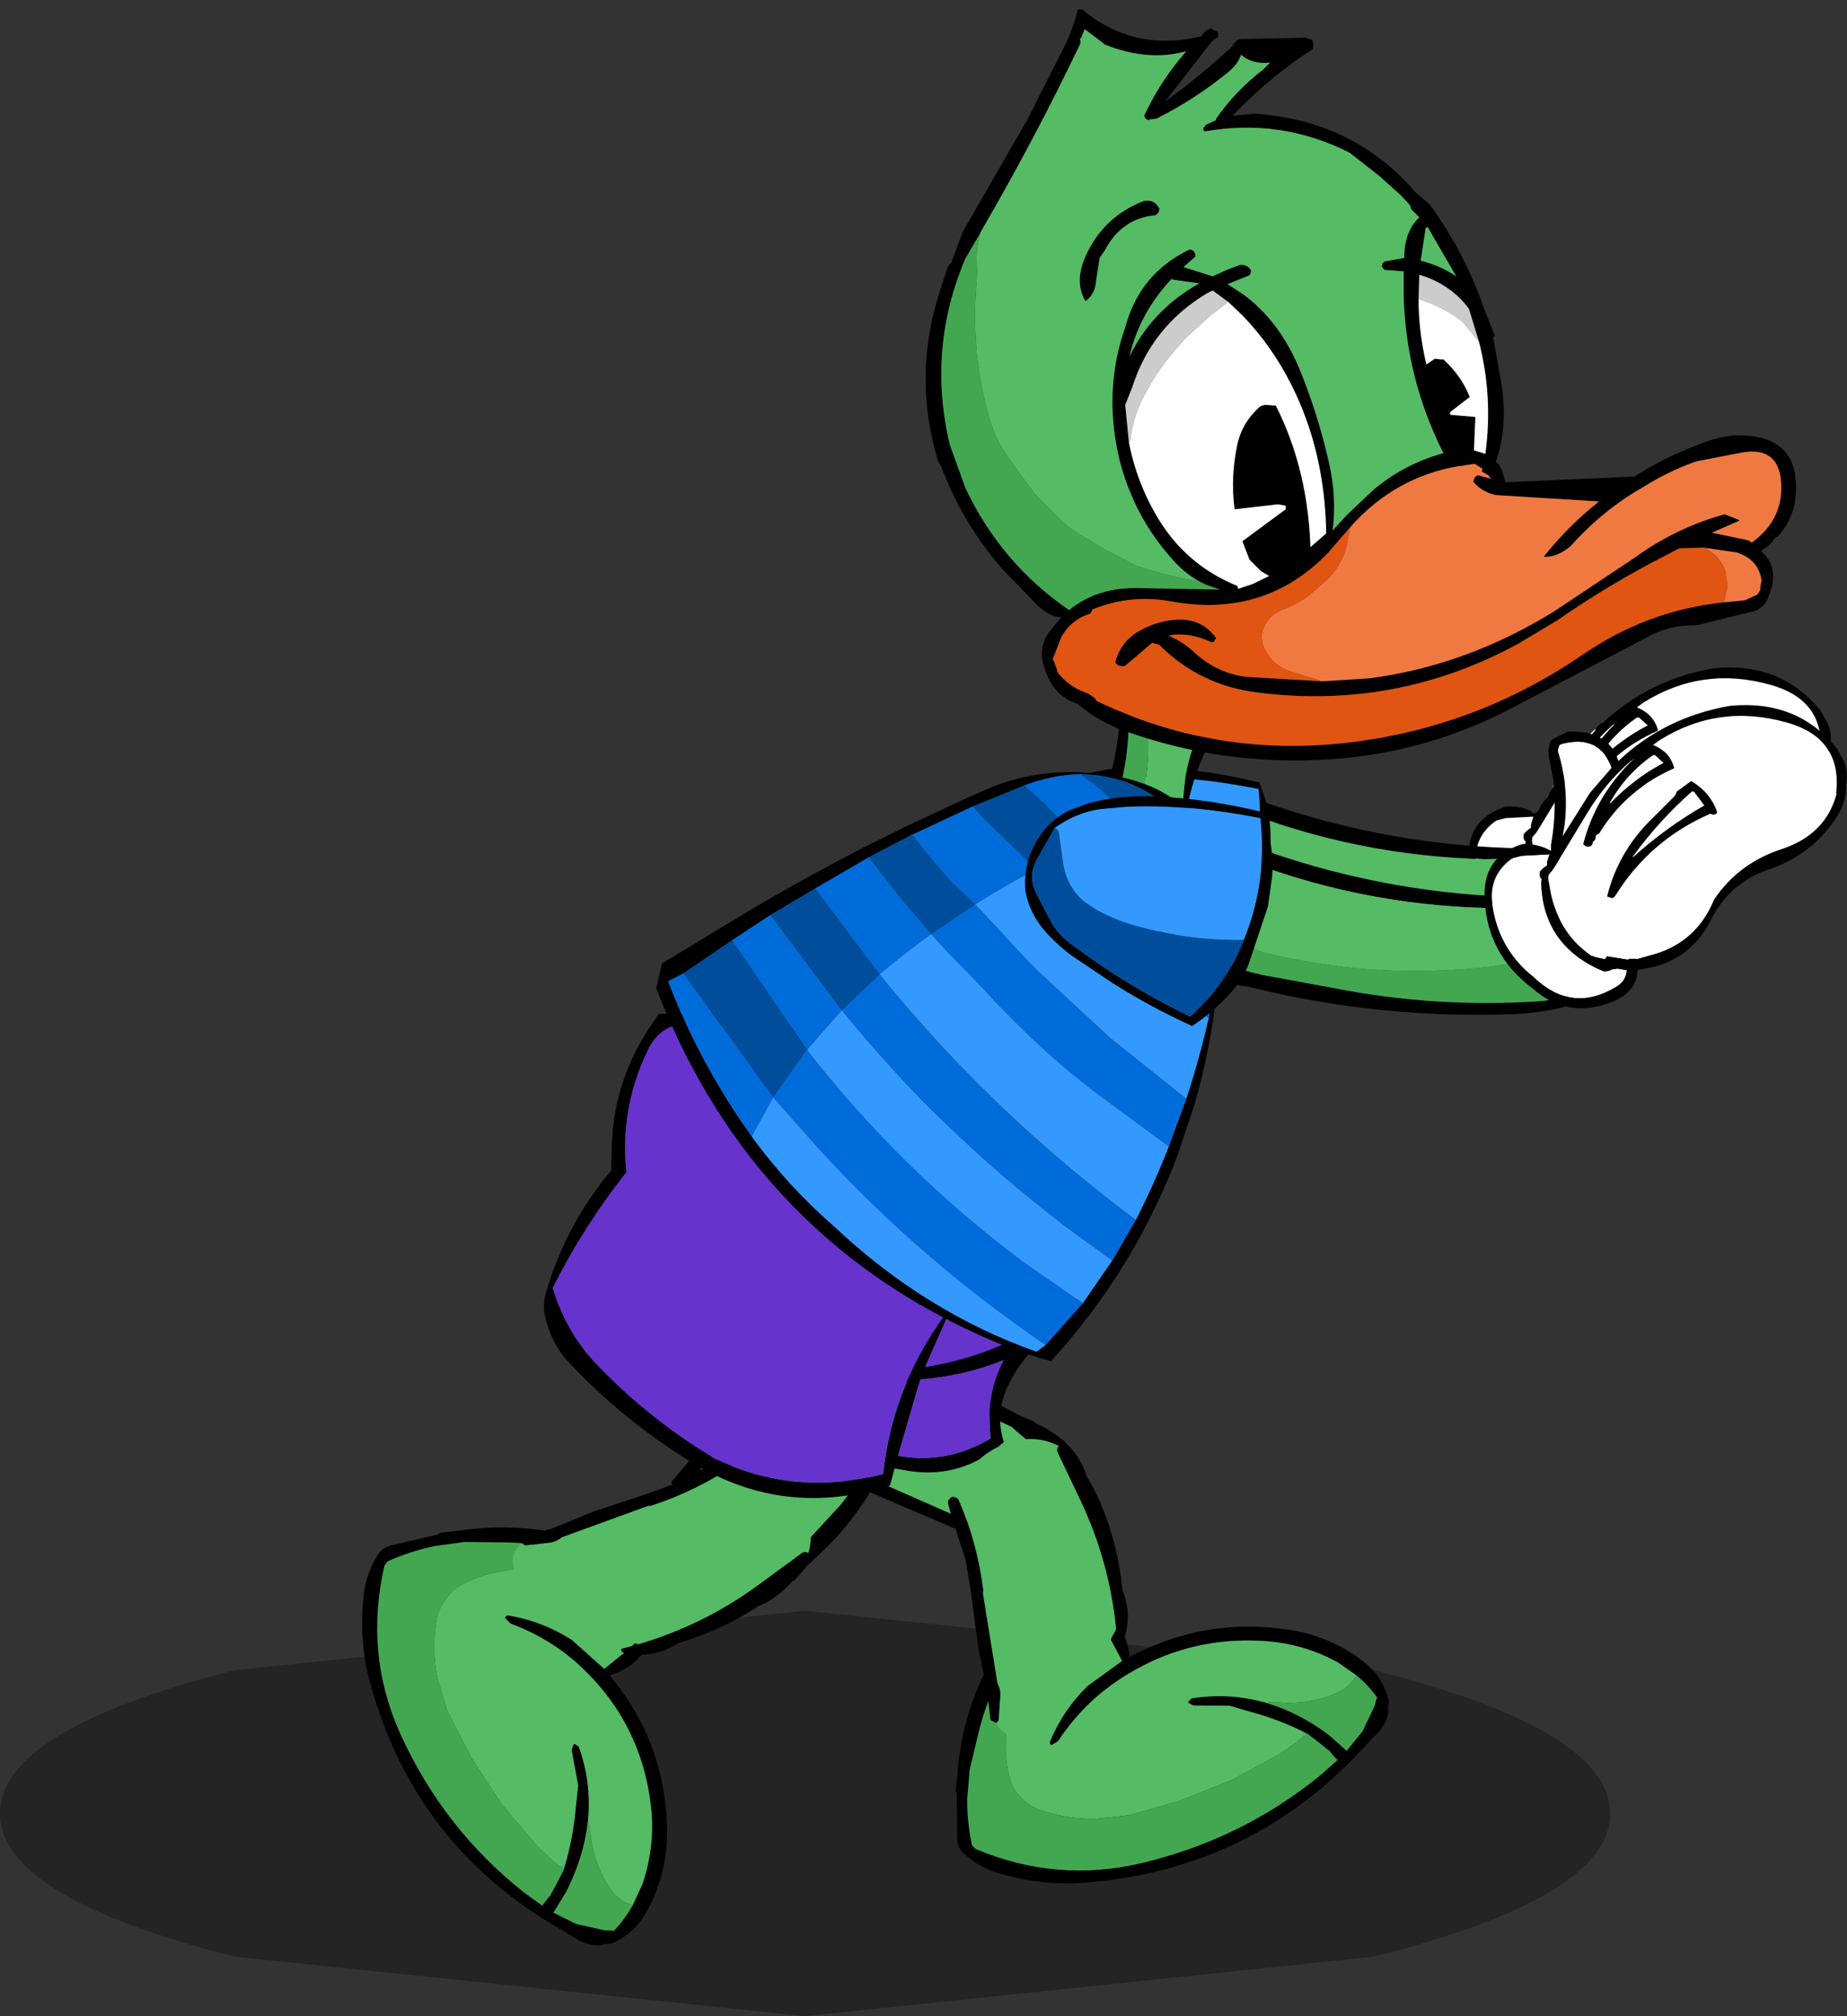 <?xml version="1.0" encoding="UTF-8" standalone="no"?>
<svg xmlns:xlink="http://www.w3.org/1999/xlink" height="206.4px" width="189.05px" xmlns="http://www.w3.org/2000/svg">
  <rect width="100%" height="100%" fill="#333333" stroke="none"/>
  <g transform="matrix(1.0, 0.0, 0.0, 1.0, 118.4, 92.5)">
    <use height="59.0" transform="matrix(0.841, 0.0, 0.0, 0.704, -118.412, 72.364)" width="196.0" xlink:href="#sprite0"/>
    <use height="34.6" transform="matrix(0.997, 0.695, -0.57, 0.819, -35.573, 38.931)" width="14.25" xlink:href="#sprite2"/>
    <use height="28.35" transform="matrix(0.538, 0.841, -0.951, 0.608, -61.073, 54.508)" width="46.8" xlink:href="#sprite3"/>
    <use height="25.35" transform="matrix(0.851, 0.692, -0.629, 0.773, -51.303, 48.36)" width="21.85" xlink:href="#sprite4"/>
    <use height="34.6" transform="matrix(0.322, -0.943, 0.943, 0.322, -41.164, 57.216)" width="14.25" xlink:href="#sprite2"/>
    <use height="60.8" transform="matrix(-0.579, -0.353, -0.385, 0.631, -1.54, 32.636)" width="78.75" xlink:href="#shape4"/>
    <use height="31.0" transform="matrix(1.0, 0.0, 0.0, 1.0, 31.9, -24.15)" width="37.1" xlink:href="#sprite5"/>
    <use height="75.8" transform="matrix(-0.081, 0.594, 0.594, 0.081, 0.261, -12.103)" width="24.75" xlink:href="#shape6"/>
    <use height="41.7" transform="matrix(-0.143, 0.582, 0.582, 0.143, -10.853, -17.646)" width="38.35" xlink:href="#shape7"/>
    <use height="28.0" transform="matrix(-0.6, 0.0, 0.0, 0.6, 6.59, -21.95)" width="21.05" xlink:href="#sprite6"/>
    <use height="95.5" transform="matrix(-0.485, -0.509, -0.433, 0.413, 24.601, 13.049)" width="81.0" xlink:href="#shape9"/>
    <use height="75.8" transform="matrix(-0.081, 0.594, 0.594, 0.081, 0.461, -7.103)" width="24.75" xlink:href="#shape6"/>
    <use height="41.7" transform="matrix(-0.143, 0.582, 0.582, 0.143, -10.653, -14.646)" width="38.35" xlink:href="#shape7"/>
    <use height="31.0" transform="matrix(1.0, 0.0, 0.0, 1.0, 33.55, -20.3)" width="37.1" xlink:href="#sprite7"/>
    <use height="28.35" transform="matrix(0.927, -0.358, 0.384, 0.996, -27.525, 77.628)" width="46.8" xlink:href="#sprite3"/>
    <use height="25.35" transform="matrix(0.834, -0.697, 0.637, 0.761, -30.623, 67.294)" width="21.85" xlink:href="#sprite4"/>
    <use height="52.9" transform="matrix(1.454, 0.0, 0.0, 1.454, -23.656, -91.55)" width="61.25" xlink:href="#sprite8"/>
  </g>
  <defs>
    <g id="sprite0" transform="matrix(1.0, 0.0, 0.0, 1.0, 113.2, 27.4)">
      <use height="59.0" transform="matrix(1.0, 0.0, 0.0, 1.0, -113.2, -27.4)" width="196.0" xlink:href="#sprite1"/>
    </g>
    <g id="sprite1" transform="matrix(1.0, 0.0, 0.0, 1.0, 98.0, 29.55)">
      <use height="7.5" transform="matrix(4.083, 0.0, 0.0, 7.86, -98, -29.525)" width="48.0" xlink:href="#shape0"/>
    </g>
    <g id="shape0" transform="matrix(1.0, 0.0, 0.0, 1.0, 24.0, 3.75)">
      <path d="M24.0 0.0 Q24.0 1.55 16.95 2.65 L0.0 3.75 -17.0 2.65 Q-24.0 1.55 -24.0 0.0 -24.0 -1.55 -17.0 -2.65 L0.0 -3.75 16.95 -2.65 Q24.0 -1.55 24.0 0.0" fill="#000000" fill-opacity="0.286" fill-rule="evenodd" stroke="none"/>
    </g>
    <g id="sprite2" transform="matrix(1.0, 0.0, 0.0, 1.0, 7.1, 14.4)">
      <use height="34.6" transform="matrix(1.0, 0.0, 0.0, 1.0, -7.1, -14.4)" width="14.25" xlink:href="#shape1"/>
    </g>
    <g id="shape1" transform="matrix(1.0, 0.0, 0.0, 1.0, 7.1, 14.4)">
      <path d="M3.35 13.8 L3.45 13.45 Q4.1 11.2 4.9 9.4 L5.7 2.3 5.8 -0.95 Q5.5 -6.05 3.4 -10.6 L2.75 -11.45 2.1 -12.2 Q0.1 -13.35 -1.85 -12.85 -4.05 -10.6 -4.4 -7.2 L-5.65 7.45 -6.05 9.9 -6.2 10.25 -6.7 10.6 -7.0 10.45 -7.1 10.35 -6.1 -2.95 -5.35 -8.75 Q-4.95 -10.85 -3.8 -12.25 L-3.9 -12.4 Q-2.55 -14.4 -0.05 -14.4 4.45 -13.2 5.75 -8.7 7.8 -1.5 6.9 5.95 L6.3 9.6 6.15 11.4 6.05 11.6 Q5.4 18.45 -1.3 20.1 -3.3 20.6 -4.35 19.1 -4.2 18.35 -3.35 18.35 1.7 18.85 3.35 13.8" fill="#000000" fill-rule="evenodd" stroke="none"/>
      <path d="M-6.2 10.25 L-6.05 9.9 -5.65 7.45 -4.4 -7.2 Q-4.05 -10.6 -1.85 -12.85 0.1 -13.35 2.1 -12.2 L2.75 -11.45 3.4 -10.6 Q5.5 -6.05 5.8 -0.95 L5.7 2.3 4.9 9.4 Q4.1 11.2 3.45 13.45 L3.35 13.8 3.2 13.8 2.5 14.05 1.7 14.1 -0.55 13.75 -3.5 12.8 -4.65 12.15 Q-5.8 11.35 -6.2 10.25" fill="#55bb65" fill-rule="evenodd" stroke="none"/>
    </g>
    <g id="sprite3" transform="matrix(1.0, 0.0, 0.0, 1.0, 23.4, 14.15)">
      <use height="28.35" transform="matrix(1.0, 0.0, 0.0, 1.0, -23.4, -14.15)" width="46.8" xlink:href="#shape2"/>
    </g>
    <g id="shape2" transform="matrix(1.0, 0.0, 0.0, 1.0, 23.4, 14.15)">
      <path d="M13.7 6.9 L14.05 6.55 14.25 6.75 13.7 6.9" fill="#0ecfe4" fill-rule="evenodd" stroke="none"/>
      <path d="M14.05 6.55 Q12.0 4.45 9.55 2.8 L7.8 1.55 4.35 0.3 3.95 -0.15 4.05 -0.25 4.45 -0.4 Q6.95 0.1 9.05 1.15 10.25 1.75 11.35 2.5 L11.6 2.7 Q14.3 4.65 16.3 7.65 L17.4 9.65 19.65 8.45 21.8 6.55 22.2 6.0 22.3 5.95 22.3 5.9 Q21.9 4.5 21.15 3.25 L19.85 1.45 Q17.45 -1.2 14.15 -2.75 6.0 -6.5 -2.85 -4.35 -6.65 -3.4 -9.95 -1.2 L-10.75 -1.05 -10.8 -1.15 -10.85 -1.25 -10.8 -1.4 Q-8.35 -3.8 -5.1 -5.1 L-0.85 -6.15 -1.15 -8.5 Q-1.2 -9.35 -1.55 -10.2 L-1.65 -10.7 -1.6 -10.85 -1.55 -11.0 -1.4 -11.1 -1.35 -11.15 -0.9 -11.15 -0.75 -11.1 Q0.85 -8.75 0.0 -6.25 L1.85 -6.4 Q9.5 -6.8 16.2 -3.25 19.85 -1.35 22.1 1.9 L22.1 1.95 Q23.7 4.1 23.3 6.65 L23.1 7.05 23.0 7.15 Q22.65 8.45 20.85 9.2 L19.15 9.95 Q3.95 16.95 -12.45 12.45 -16.7 11.3 -20.25 8.8 -22.15 7.55 -23.2 5.6 -23.55 4.95 -23.35 4.25 L-21.65 0.0 -21.65 -0.1 -21.65 -0.3 -20.9 -1.65 Q-18.6 -6.25 -14.6 -9.75 -11.25 -12.65 -7.2 -14.05 L-6.9 -14.15 -6.25 -13.9 -6.2 -13.85 -6.15 -13.75 -6.1 -13.4 -6.25 -13.1 -8.85 -11.9 Q-14.1 -9.2 -17.7 -4.15 L-19.55 -1.65 -19.8 -1.15 -20.85 0.85 Q-21.75 3.0 -22.1 5.15 L-21.9 5.6 Q-15.4 11.45 -6.5 12.6 4.05 13.95 14.05 10.9 L16.2 10.15 16.1 10.0 15.8 9.25 15.8 9.15 15.05 7.95 14.3 6.8 14.25 6.75 14.05 6.55" fill="#000000" fill-rule="evenodd" stroke="none"/>
      <path d="M11.6 2.7 L11.35 2.5 Q10.25 1.75 9.05 1.15 6.95 0.1 4.45 -0.4 L4.05 -0.25 3.95 -0.15 4.35 0.3 7.8 1.55 9.55 2.8 Q12.0 4.45 14.05 6.55 L13.7 6.9 12.95 7.15 10.7 7.65 5.2 8.3 -0.55 8.35 -5.9 7.9 -9.3 7.05 Q-11.85 6.15 -14.0 4.55 -15.2 3.7 -15.7 2.4 -16.1 1.45 -16.0 0.5 -15.8 -1.15 -15.15 -2.65 L-14.35 -4.35 Q-13.1 -6.95 -11.25 -9.15 L-8.85 -11.9 -6.25 -13.1 -6.1 -13.4 -6.15 -13.75 -6.15 -13.9 -5.3 -13.85 Q-3.9 -13.6 -2.75 -12.7 -1.9 -12.0 -1.4 -11.1 L-1.55 -11.0 -1.6 -10.85 -1.65 -10.7 -1.55 -10.2 Q-1.2 -9.35 -1.15 -8.5 L-0.85 -6.15 -5.1 -5.1 Q-8.35 -3.8 -10.8 -1.4 L-10.85 -1.25 -10.8 -1.15 -10.75 -1.05 -9.95 -1.2 Q-6.65 -3.4 -2.85 -4.35 6.0 -6.5 14.15 -2.75 17.45 -1.2 19.85 1.45 L21.15 3.25 20.6 3.6 Q19.55 4.15 18.35 4.15 15.4 4.2 12.7 3.0 L11.65 2.6 11.6 2.7" fill="#55bb65" fill-rule="evenodd" stroke="none"/>
      <path d="M11.6 2.7 L11.65 2.6 12.7 3.0 Q15.4 4.2 18.35 4.15 19.55 4.15 20.6 3.6 L21.15 3.25 Q21.9 4.5 22.3 5.9 L22.3 5.95 22.2 6.0 21.8 6.55 19.65 8.45 17.4 9.65 16.3 7.65 Q14.3 4.65 11.6 2.7 M-8.85 -11.9 L-11.25 -9.15 Q-13.1 -6.95 -14.35 -4.35 L-15.15 -2.65 Q-15.8 -1.15 -16.0 0.5 -16.1 1.45 -15.7 2.4 -15.2 3.7 -14.0 4.55 -11.85 6.15 -9.3 7.05 L-5.9 7.9 -0.55 8.35 5.2 8.3 10.7 7.65 12.95 7.15 13.7 6.9 14.25 6.75 14.3 6.8 15.05 7.95 15.8 9.15 15.8 9.25 16.1 10.0 16.2 10.15 14.05 10.9 Q4.05 13.95 -6.5 12.6 -15.4 11.45 -21.9 5.6 L-22.1 5.15 Q-21.75 3.0 -20.85 0.85 L-19.8 -1.15 -19.55 -1.65 -17.7 -4.15 Q-14.1 -9.2 -8.85 -11.9" fill="#43a752" fill-rule="evenodd" stroke="none"/>
    </g>
    <g id="sprite4" transform="matrix(1.0, 0.0, 0.0, 1.0, 11.0, 12.65)">
      <use height="25.35" transform="matrix(1.0, 0.0, 0.0, 1.0, -11.0, -12.65)" width="21.85" xlink:href="#shape3"/>
    </g>
    <g id="shape3" transform="matrix(1.0, 0.0, 0.0, 1.0, 11.0, 12.65)">
      <path d="M0.0 -10.8 Q-1.25 -6.15 -3.7 -2.0 L-3.9 -1.8 -8.3 6.3 -8.3 6.35 Q-8.45 7.1 -8.95 7.6 L-10.45 9.3 -10.75 9.35 -10.8 9.3 -10.95 8.9 -11.0 8.7 -10.1 7.2 -10.05 7.1 -10.0 7.05 -9.75 6.55 -9.6 6.4 -9.55 6.3 -7.5 2.15 -4.6 -2.85 -3.15 -5.55 -1.6 -9.75 -1.0 -11.2 -0.85 -11.4 -0.75 -11.45 -0.5 -11.5 -0.25 -11.45 -0.05 -11.15 0.0 -10.95 0.0 -10.8 M3.55 9.85 Q7.15 4.05 8.75 -2.65 L10.0 -7.95 Q10.1 -8.4 10.5 -8.45 L10.7 -8.35 10.85 -8.3 Q11.0 -4.8 10.1 -1.35 8.85 3.2 6.35 7.2 5.55 10.05 3.0 11.45 2.7 11.6 2.6 11.3 L3.55 9.85" fill="#000000" fill-rule="evenodd" stroke="none"/>
      <path d="M0.0 -10.8 L0.6 -11.55 1.0 -11.85 Q3.7 -13.2 6.5 -12.25 9.35 -11.25 10.45 -8.55 L10.5 -8.45 Q10.1 -8.4 10.0 -7.95 L8.75 -2.65 Q7.15 4.05 3.55 9.85 L2.75 10.2 Q1.1 11.05 -0.75 11.4 L-1.4 11.6 -3.65 12.25 -6.75 12.7 Q-8.25 12.75 -9.5 12.1 -10.95 11.35 -10.85 9.8 L-10.8 9.3 -10.75 9.35 -10.45 9.3 -8.95 7.6 Q-8.45 7.1 -8.3 6.35 L-8.3 6.3 -3.9 -1.8 -3.7 -2.0 Q-1.25 -6.15 0.0 -10.8" fill="#55bb65" fill-rule="evenodd" stroke="none"/>
    </g>
    <g id="shape4" transform="matrix(1.0, 0.0, 0.0, 1.0, 39.1, 30.45)">
      <path d="M38.1 -15.35 Q38.45 -19.05 35.3 -21.15 33.4 -22.4 31.3 -23.15 10.05 -30.2 -12.4 -27.65 -25.65 -26.1 -38.15 -21.45 -34.35 -6.85 -22.55 2.25 L-21.2 -7.0 Q-19.5 6.1 -25.55 17.95 -15.8 27.15 -2.45 28.25 8.5 28.3 19.0 25.85 26.05 24.35 31.65 19.75 32.5 10.15 31.25 0.75 37.15 -6.3 38.1 -15.35 M34.9 -0.85 L33.35 1.65 Q34.95 11.45 32.1 20.9 31.6 22.55 30.4 23.65 27.5 26.4 23.85 27.35 11.9 30.4 -0.4 30.35 -16.5 30.25 -27.35 18.8 L-26.6 16.45 -28.8 15.65 Q-36.2 12.75 -38.6 5.45 -35.0 2.6 -34.65 -2.0 -34.25 -7.2 -36.75 -11.8 -39.5 -16.9 -39.0 -22.35 -29.65 -25.85 -20.0 -27.9 -8.7 -30.2 2.75 -30.45 22.65 -30.9 39.5 -20.3 L39.65 -17.7 Q39.9 -8.55 34.9 -0.85 M-36.6 6.0 Q-33.0 12.25 -26.05 14.7 L-22.9 4.05 Q-28.25 0.55 -32.15 -4.25 -32.45 0.35 -35.25 4.2 L-36.6 6.0" fill="#000000" fill-rule="evenodd" stroke="none"/>
      <path d="M38.1 -15.35 Q37.15 -6.3 31.25 0.75 32.5 10.15 31.65 19.75 26.05 24.35 19.0 25.85 8.5 28.3 -2.45 28.25 -15.8 27.15 -25.55 17.95 -19.5 6.1 -21.2 -7.0 L-22.55 2.25 Q-34.35 -6.85 -38.15 -21.45 -25.65 -26.1 -12.4 -27.65 10.05 -30.2 31.3 -23.15 33.4 -22.4 35.3 -21.15 38.45 -19.05 38.1 -15.35 M-36.6 6.0 L-35.25 4.2 Q-32.45 0.35 -32.15 -4.25 -28.25 0.55 -22.9 4.05 L-26.05 14.7 Q-33.0 12.25 -36.6 6.0" fill="#6633cc" fill-rule="evenodd" stroke="none"/>
    </g>
    <g id="sprite5" transform="matrix(1.0, 0.0, 0.0, 1.0, 18.55, 15.5)">
      <use height="31.0" transform="matrix(1.0, 0.0, 0.0, 1.0, -18.55, -15.5)" width="37.1" xlink:href="#shape5"/>
    </g>
    <g id="shape5" transform="matrix(1.0, 0.0, 0.0, 1.0, 18.55, 15.5)">
      <path d="M-3.7 -9.7 Q-6.25 -7.45 -8.05 -4.45 L-11.2 0.75 -11.65 1.45 -11.75 1.55 -12.0 1.85 -12.05 2.2 -11.75 3.85 Q-10.85 7.95 -7.55 10.2 L-7.55 10.15 -7.15 10.3 -6.2 10.5 -6.1 10.3 -6.0 10.2 -3.8 10.55 -3.8 10.45 -3.05 10.45 -3.0 10.5 -1.05 9.95 Q3.2 8.65 4.95 4.4 7.45 0.65 11.95 -0.8 16.4 -2.3 17.5 -6.45 L17.45 -6.5 Q18.1 -12.15 12.35 -13.75 5.4 -15.7 -0.6 -11.95 L-1.3 -11.45 Q0.45 -10.7 0.85 -9.1 L0.85 -9.05 Q-3.85 -7.0 -6.6 -2.75 L-6.8 -2.4 -7.15 -2.2 -7.2 -1.85 Q-7.25 -1.65 -7.45 -1.55 L-7.5 -1.3 -7.65 -1.1 Q-8.15 -0.9 -8.45 -1.3 -7.2 -6.1 -3.65 -9.65 L-3.15 -10.1 -3.7 -9.7 M-5.55 -9.2 L-5.25 -9.6 -5.1 -9.65 -5.05 -9.75 -4.85 -9.85 -4.85 -9.8 Q-0.1 -14.3 6.6 -15.45 13.45 -16.1 17.5 -11.1 L18.3 -9.65 Q18.7 -8.5 18.45 -7.4 18.55 -5.55 17.25 -3.7 14.8 -0.15 10.55 1.3 6.45 2.7 4.55 6.6 2.75 10.15 -1.1 11.25 L-2.9 11.6 Q-2.95 14.05 -6.0 15.05 -10.25 16.45 -13.55 13.55 -18.4 9.95 -18.55 4.05 -18.65 -0.1 -14.65 -1.3 -13.25 -1.35 -12.1 -0.8 L-12.05 -0.6 Q-11.65 -0.5 -11.35 -0.9 L-11.2 -1.25 -11.1 -1.45 -10.5 -2.25 -10.55 -2.1 -10.25 -2.7 -10.1 -2.95 -10.05 -3.0 -10.05 -3.05 -7.75 -6.55 -5.55 -9.1 -5.55 -9.2 M4.55 -4.4 Q-1.65 -1.7 -5.2 4.05 L-5.45 4.25 -5.95 4.1 -6.0 4.05 Q-4.85 -0.6 -1.3 -4.0 L0.9 -6.2 1.05 -6.45 1.1 -6.65 2.6 -7.75 Q4.55 -6.6 5.25 -4.6 L5.25 -4.5 5.1 -4.35 4.85 -4.3 4.55 -4.4 M-3.3 0.0 Q0.1 -3.05 3.95 -5.25 L2.9 -6.65 2.7 -6.7 Q-0.65 -3.75 -3.35 -0.05 L-3.4 0.05 -3.3 0.0 M-1.3 -11.45 L-1.75 -11.15 -1.3 -11.45 M-5.65 -5.5 Q-3.25 -8.0 -0.2 -9.6 L-1.1 -10.4 -1.3 -10.4 Q-4.1 -8.45 -5.7 -5.55 L-5.75 -5.45 -5.65 -5.5 M-11.9 -0.25 L-14.75 -0.1 -15.7 0.15 Q-18.3 1.95 -17.7 5.3 -16.95 9.6 -13.55 12.3 -9.6 16.1 -5.05 13.3 -4.1 12.75 -4.0 11.7 L-4.0 11.6 -4.95 11.45 -5.6 11.55 -5.7 11.65 -6.3 11.75 -7.2 11.35 -7.95 10.95 Q-12.6 8.25 -12.75 2.65 L-12.7 2.3 -12.85 2.1 -12.9 2.0 -12.9 1.7 -12.9 1.55 Q-12.6 1.15 -12.15 0.9 L-12.15 0.55 -11.9 -0.25" fill="#000000" fill-rule="evenodd" stroke="none"/>
      <path d="M-3.65 -9.65 Q-7.2 -6.1 -8.45 -1.3 -8.15 -0.9 -7.65 -1.1 L-7.5 -1.3 -7.45 -1.55 Q-7.25 -1.65 -7.2 -1.85 L-7.15 -2.2 -6.8 -2.4 -6.6 -2.75 Q-3.85 -7.0 0.85 -9.05 L0.85 -9.1 Q0.45 -10.7 -1.3 -11.45 L-0.6 -11.95 Q5.4 -15.7 12.35 -13.75 18.1 -12.15 17.45 -6.5 L17.5 -6.45 Q16.4 -2.3 11.95 -0.8 7.45 0.65 4.95 4.4 3.2 8.65 -1.05 9.95 L-3.0 10.5 -3.05 10.45 -3.8 10.45 -3.8 10.55 -6.0 10.2 -6.1 10.3 -6.2 10.5 -7.15 10.3 -7.55 10.15 -7.55 10.2 Q-10.85 7.95 -11.75 3.85 L-12.05 2.2 -12.0 1.85 -11.75 1.55 -11.65 1.45 -11.2 0.75 -8.05 -4.45 Q-6.25 -7.45 -3.7 -9.7 L-3.65 -9.65 M-10.5 -2.25 L-10.25 -2.7 -10.55 -2.1 -10.5 -2.25 M-10.05 -3.05 L-9.7 -3.7 -9.65 -3.85 -9.6 -4.05 -9.45 -4.25 -7.9 -6.5 -7.85 -6.7 -7.85 -6.75 -6.6 -8.25 -6.35 -8.45 -5.65 -9.15 -5.55 -9.2 -5.55 -9.1 -7.75 -6.55 -10.05 -3.05 M-3.35 -0.05 Q-0.65 -3.75 2.7 -6.7 L2.9 -6.65 3.95 -5.25 Q0.1 -3.05 -3.3 0.0 L-3.35 -0.05 M4.55 -4.4 L4.85 -4.3 5.1 -4.35 5.25 -4.5 5.25 -4.6 Q4.55 -6.6 2.6 -7.75 L1.1 -6.65 1.05 -6.45 0.9 -6.2 -1.3 -4.0 Q-4.85 -0.6 -6.0 4.05 L-5.95 4.1 -5.45 4.25 -5.2 4.05 Q-1.65 -1.7 4.55 -4.4 M-5.7 -5.55 Q-4.1 -8.45 -1.3 -10.4 L-1.1 -10.4 -0.2 -9.6 Q-3.25 -8.0 -5.65 -5.5 L-5.7 -5.55 M-11.9 -0.25 L-12.15 0.55 -12.15 0.9 Q-12.6 1.15 -12.9 1.55 L-12.9 1.7 -12.9 2.0 -12.85 2.1 -12.7 2.3 -12.75 2.65 Q-12.6 8.25 -7.95 10.95 L-7.2 11.35 -6.3 11.75 -5.7 11.65 -5.6 11.55 -4.95 11.45 -4.0 11.6 -4.0 11.7 Q-4.1 12.75 -5.05 13.3 -9.6 16.1 -13.55 12.3 -16.95 9.6 -17.7 5.3 -18.3 1.95 -15.7 0.15 L-14.75 -0.1 -11.9 -0.25" fill="#ffffff" fill-rule="evenodd" stroke="none"/>
    </g>
    <g id="shape6" transform="matrix(1.0, 0.0, 0.0, 1.0, 12.2, 38.25)">
      <path d="M-2.7 -38.25 Q4.35 -38.25 7.35 -33.35 9.55 -29.65 10.8 -25.8 11.65 -22.95 11.6 -19.85 14.1 3.2 10.0 26.1 9.35 29.55 8.1 33.0 6.7 36.6 1.65 37.4 -3.0 38.15 -6.0 35.2 -10.7 30.85 -10.0 25.2 -7.2 2.4 -11.8 -20.2 -12.6 -24.3 -11.85 -28.6 -10.9 -33.9 -5.8 -37.2 -4.55 -37.95 -2.7 -38.25 M-7.9 22.85 Q-8.9 27.95 -6.1 32.85 -4.6 35.55 -0.8 36.15 L1.45 36.1 Q5.15 35.35 6.45 32.5 L7.2 30.2 Q10.9 12.45 9.85 -5.45 L9.35 -16.15 Q9.15 -23.8 6.0 -31.15 3.6 -36.65 -3.6 -36.35 -7.4 -35.85 -8.85 -33.25 -11.1 -29.4 -10.1 -24.9 -4.75 -3.3 -7.25 18.7 L-7.9 22.85" fill="#000000" fill-rule="evenodd" stroke="none"/>
      <path d="M-7.9 22.85 Q-5.55 26.15 -0.6 26.2 L1.05 26.0 Q7.75 4.4 5.5 -17.75 5.0 -22.85 -0.45 -25.9 -5.75 -28.9 -10.1 -24.9 -11.1 -29.4 -8.85 -33.25 -7.4 -35.85 -3.6 -36.35 3.6 -36.65 6.0 -31.15 9.15 -23.8 9.35 -16.15 L9.85 -5.45 Q10.9 12.45 7.2 30.2 L6.45 32.5 Q5.15 35.35 1.45 36.1 L-0.8 36.15 Q-4.6 35.55 -6.1 32.85 -8.9 27.95 -7.9 22.85" fill="#43a752" fill-rule="evenodd" stroke="none"/>
      <path d="M-10.1 -24.9 Q-5.75 -28.9 -0.45 -25.9 5.0 -22.85 5.5 -17.75 7.75 4.4 1.05 26.0 L-0.6 26.2 Q-5.55 26.15 -7.9 22.85 L-7.25 18.7 Q-4.75 -3.3 -10.1 -24.9" fill="#55bb65" fill-rule="evenodd" stroke="none"/>
    </g>
    <g id="shape7" transform="matrix(1.0, 0.0, 0.0, 1.0, 19.15, 20.6)">
      <path d="M2.8 18.4 Q9.95 17.5 15.95 13.75 L17.7 12.65 Q15.2 0.8 10.45 -10.25 9.5 -12.55 7.6 -14.35 L3.55 -17.9 Q1.2 -19.9 -1.75 -19.3 L-8.0 -17.55 Q-11.45 -14.65 -13.05 -10.65 L-14.55 -6.25 Q-17.2 3.1 -17.85 13.0 L-18.05 16.2 Q-7.85 19.95 2.8 18.4 M3.6 -19.8 Q7.35 -18.15 9.75 -14.5 11.45 -11.95 12.55 -9.2 L15.35 -1.5 Q17.8 5.85 19.2 13.35 15.95 16.35 12.0 18.45 9.65 19.75 6.7 20.2 L-3.75 21.05 -9.05 20.5 Q-13.05 19.75 -16.3 17.95 L-19.15 16.1 Q-19.15 6.8 -17.35 -2.35 -16.2 -8.05 -13.5 -13.0 L-11.5 -15.9 Q-9.25 -18.55 -5.95 -19.7 -1.15 -21.45 3.6 -19.8" fill="#000000" fill-rule="evenodd" stroke="none"/>
      <path d="M2.8 18.4 Q5.35 8.6 4.8 -1.35 4.6 -4.35 3.8 -7.3 L2.9 -9.75 Q1.0 -13.3 -2.65 -14.7 L-7.25 -16.55 Q-8.05 -16.85 -8.0 -17.55 L-1.75 -19.3 Q1.2 -19.9 3.55 -17.9 L7.6 -14.35 Q9.5 -12.55 10.45 -10.25 15.2 0.8 17.7 12.65 L15.95 13.75 Q9.95 17.5 2.8 18.4" fill="#004e9b" fill-rule="evenodd" stroke="none"/>
      <path d="M-8.0 -17.55 Q-8.05 -16.85 -7.25 -16.55 L-2.65 -14.7 Q1.0 -13.3 2.9 -9.75 L3.8 -7.3 Q4.6 -4.35 4.8 -1.35 5.35 8.6 2.8 18.4 -7.85 19.95 -18.05 16.2 L-17.85 13.0 Q-17.2 3.1 -14.55 -6.25 L-13.05 -10.65 Q-11.45 -14.65 -8.0 -17.55" fill="#3399ff" fill-rule="evenodd" stroke="none"/>
    </g>
    <g id="sprite6" transform="matrix(1.0, 0.0, 0.0, 1.0, 10.65, 14.0)">
      <use height="28.0" transform="matrix(1.0, 0.0, 0.0, 1.0, -10.65, -14.0)" width="21.05" xlink:href="#shape8"/>
    </g>
    <g id="shape8" transform="matrix(1.0, 0.0, 0.0, 1.0, 10.65, 14.0)">
      <path d="M6.6 -11.55 Q6.6 -2.9 9.75 5.35 10.3 6.8 10.4 8.4 L10.4 9.95 9.9 9.55 Q6.25 15.2 -0.15 13.65 -3.1 12.8 -4.0 9.9 L-4.8 6.5 Q-6.25 -1.45 -10.65 -8.25 L-10.4 -11.25 Q-5.85 -10.25 -1.25 -11.15 2.25 -12.05 5.4 -14.0 L6.6 -11.55 M-6.4 -5.4 L-5.6 -3.3 Q-4.55 -0.05 -4.3 3.3 -3.95 8.8 0.1 12.4 L1.55 12.25 Q3.45 12.05 5.25 10.95 L8.4 8.0 7.9 6.95 Q4.65 -1.95 5.2 -11.45 L5.2 -11.55 5.15 -11.55 Q-1.75 -7.9 -9.4 -9.5 L-6.4 -5.4" fill="#000000" fill-rule="evenodd" stroke="none"/>
      <path d="M-6.4 -5.4 Q-2.25 -4.3 1.8 -6.0 L1.8 -3.5 Q1.95 4.1 5.25 10.95 3.45 12.05 1.55 12.25 L0.1 12.4 Q-3.95 8.8 -4.3 3.3 -4.55 -0.05 -5.6 -3.3 L-6.4 -5.4" fill="#55bb65" fill-rule="evenodd" stroke="none"/>
      <path d="M5.25 10.95 Q1.95 4.1 1.8 -3.5 L1.8 -6.0 Q-2.25 -4.3 -6.4 -5.4 L-9.4 -9.5 Q-1.75 -7.9 5.15 -11.55 L5.2 -11.45 Q4.65 -1.95 7.9 6.95 L8.4 8.0 5.25 10.95" fill="#43a752" fill-rule="evenodd" stroke="none"/>
    </g>
    <g id="shape9" transform="matrix(1.0, 0.0, 0.0, 1.0, 40.45, 47.0)">
      <path d="M25.85 -21.0 L23.0 -29.5 22.9 -29.8 Q21.1 -34.8 18.35 -38.2 11.15 -47.05 -2.25 -45.0 L-5.4 -43.2 Q-8.2 -41.4 -10.55 -39.1 -8.3 -41.65 -6.05 -43.4 6.1 -52.65 18.7 -38.25 L18.75 -38.2 Q22.1 -34.35 24.3 -29.75 25.5 -27.25 26.35 -24.45 L27.35 -21.15 30.5 -10.2 32.55 -2.45 Q35.15 8.0 37.25 18.55 L40.55 36.05 38.5 39.7 Q1.8 57.6 -33.7 39.0 -37.2 37.15 -40.45 34.8 -39.15 13.4 -31.3 -5.55 L-27.85 -13.2 Q-24.75 -19.45 -20.9 -25.35 L-15.35 -33.35 -15.0 -33.8 -15.3 -33.35 -15.9 -32.45 -20.15 -25.2 Q-23.55 -19.15 -26.4 -12.9 L-29.65 -5.15 Q-32.15 1.15 -34.1 7.65 L-36.0 15.35 -37.55 24.05 -38.2 33.55 -38.0 35.5 Q-22.6 44.6 -4.6 45.75 4.45 46.75 13.3 45.35 25.05 43.4 35.95 38.4 L38.05 37.4 37.35 34.55 35.95 24.65 34.75 16.9 33.05 8.25 30.95 -2.1 29.0 -10.1 28.95 -10.15 25.85 -21.0" fill="#000000" fill-rule="evenodd" stroke="none"/>
      <path d="M28.95 -10.15 L29.0 -10.1 28.7 -10.1 28.95 -10.15" fill="#d6280a" fill-rule="evenodd" stroke="none"/>
      <path d="M-15.3 -33.35 L-15.0 -33.8 -15.1 -33.3 -15.3 -33.35" fill="#6666cc" fill-rule="evenodd" stroke="none"/>
      <path d="M-5.4 -43.2 L-2.25 -45.0 2.55 -41.0 -5.4 -43.2" fill="#3636a3" fill-rule="evenodd" stroke="none"/>
      <path d="M13.3 45.35 Q4.45 46.75 -4.6 45.75 -22.6 44.6 -38.0 35.5 L-38.2 33.55 Q-16.65 39.05 5.45 38.5 L15.25 38.1 13.3 45.35 M-37.55 24.05 L-36.0 15.35 -27.5 17.15 Q-5.1 21.4 17.55 19.3 L16.9 28.3 Q-5.3 30.9 -27.15 26.55 L-37.55 24.05 M-34.1 7.65 Q-32.15 1.15 -29.65 -5.15 L-28.8 -4.95 -26.2 -4.4 -17.75 -2.65 Q-10.35 -1.15 -2.75 -0.85 1.1 -0.65 5.0 -0.75 L8.25 -0.75 Q12.4 -0.6 16.6 -0.75 17.25 4.8 17.55 10.4 3.5 11.75 -10.65 10.8 -22.35 10.0 -34.1 7.65 M-26.4 -12.9 Q-23.55 -19.15 -20.15 -25.2 L-14.85 -24.2 -11.3 -23.7 -7.65 -23.05 -4.3 -22.6 -0.55 -22.1 6.8 -21.4 12.9 -21.4 Q14.3 -15.6 15.3 -9.7 L9.5 -9.65 Q5.75 -9.5 2.0 -9.6 L-12.35 -10.65 -26.4 -12.9 M-10.55 -39.1 Q-8.2 -41.4 -5.4 -43.2 L2.55 -41.0 Q7.3 -36.35 10.05 -30.35 L2.3 -30.65 -1.6 -31.05 -15.1 -33.3 -15.0 -33.8 Q-13.0 -36.75 -10.55 -39.1" fill="#3399ff" fill-rule="evenodd" stroke="none"/>
      <path d="M22.9 -29.8 L21.35 -29.95 17.8 -30.2 Q13.9 -30.2 10.05 -30.35 11.3 -27.5 12.15 -24.3 L12.9 -21.4 21.7 -21.0 Q23.75 -20.85 25.85 -21.0 L28.95 -10.15 28.7 -10.1 25.15 -9.7 20.15 -9.4 15.3 -9.7 16.6 -0.75 23.65 -1.25 30.95 -2.1 33.05 8.25 17.55 10.4 17.55 19.3 34.75 16.9 35.95 24.65 16.9 28.3 15.25 38.1 5.45 38.5 Q-16.65 39.05 -38.2 33.55 L-37.55 24.05 -27.15 26.55 Q-5.3 30.9 16.9 28.3 L17.55 19.3 Q-5.1 21.4 -27.5 17.15 L-36.0 15.35 -34.1 7.65 Q-22.35 10.0 -10.65 10.8 3.5 11.75 17.55 10.4 17.25 4.8 16.6 -0.75 12.4 -0.6 8.25 -0.75 L5.0 -0.75 Q1.1 -0.65 -2.75 -0.85 -10.35 -1.15 -17.75 -2.65 L-26.2 -4.4 -28.8 -4.95 -29.65 -5.15 -26.4 -12.9 -12.35 -10.65 2.0 -9.6 Q5.75 -9.5 9.5 -9.65 L15.3 -9.7 Q14.3 -15.6 12.9 -21.4 L6.8 -21.4 -0.55 -22.1 -4.3 -22.6 -7.65 -23.05 -11.3 -23.7 -14.85 -24.2 -20.15 -25.2 -15.9 -32.45 -15.3 -33.35 -15.1 -33.3 -1.6 -31.05 2.3 -30.65 10.05 -30.35 Q7.3 -36.35 2.55 -41.0 L6.7 -40.0 11.0 -39.35 15.25 -38.65 18.35 -38.2 Q21.1 -34.8 22.9 -29.8 M37.35 34.55 L38.05 37.4 35.95 38.4 Q25.05 43.4 13.3 45.35 L15.25 38.1 37.35 34.55" fill="#006cd9" fill-rule="evenodd" stroke="none"/>
      <path d="M22.9 -29.8 L23.0 -29.5 25.85 -21.0 Q23.75 -20.85 21.7 -21.0 L12.9 -21.4 12.15 -24.3 Q11.3 -27.5 10.05 -30.35 13.9 -30.2 17.8 -30.2 L21.35 -29.95 22.9 -29.8 M29.0 -10.1 L30.95 -2.1 23.65 -1.25 16.6 -0.75 15.3 -9.7 20.15 -9.4 25.15 -9.7 28.7 -10.1 29.0 -10.1 M33.05 8.25 L34.75 16.9 17.55 19.3 17.55 10.4 33.05 8.25 M35.95 24.65 L37.35 34.55 15.25 38.1 16.9 28.3 35.95 24.65 M-2.25 -45.0 Q11.15 -47.05 18.35 -38.2 L15.25 -38.65 11.0 -39.35 6.7 -40.0 2.55 -41.0 -2.25 -45.0" fill="#004e9b" fill-rule="evenodd" stroke="none"/>
    </g>
    <g id="sprite7" transform="matrix(1.0, 0.0, 0.0, 1.0, 18.55, 15.5)">
      <use height="31.0" transform="matrix(1.0, 0.0, 0.0, 1.0, -18.55, -15.5)" width="37.1" xlink:href="#shape10"/>
    </g>
    <g id="shape10" transform="matrix(1.0, 0.0, 0.0, 1.0, 18.55, 15.5)">
      <path d="M-1.3 -11.45 L-0.6 -11.95 Q5.4 -15.7 12.35 -13.75 18.1 -12.15 17.45 -6.5 L17.5 -6.45 Q16.4 -2.3 11.95 -0.8 7.45 0.65 4.95 4.4 3.2 8.65 -1.05 9.95 L-3.0 10.5 -3.05 10.45 -3.8 10.45 -3.8 10.55 -6.0 10.2 -6.1 10.3 -6.2 10.5 -7.15 10.3 -7.55 10.15 -7.55 10.2 Q-10.85 7.95 -11.75 3.85 L-12.05 2.2 -12.0 1.85 -11.75 1.55 -11.65 1.45 -11.2 0.75 -8.05 -4.45 Q-6.25 -7.45 -3.7 -9.7 L-3.65 -9.65 Q-7.2 -6.1 -8.45 -1.3 -8.15 -0.9 -7.65 -1.1 L-7.5 -1.3 -7.45 -1.55 Q-7.25 -1.65 -7.2 -1.85 L-7.15 -2.2 -6.8 -2.4 -6.6 -2.75 Q-3.85 -7.0 0.85 -9.05 L0.85 -9.1 Q0.45 -10.7 -1.3 -11.45 M-5.7 -5.55 Q-4.1 -8.45 -1.3 -10.4 L-1.1 -10.4 -0.2 -9.6 Q-3.25 -8.0 -5.65 -5.5 L-5.7 -5.55 M-3.35 -0.05 Q-0.65 -3.75 2.7 -6.7 L2.9 -6.65 3.95 -5.25 Q0.1 -3.05 -3.3 0.0 L-3.35 -0.05 M1.1 -6.65 L1.05 -6.45 0.9 -6.2 -1.3 -4.0 Q-4.85 -0.6 -6.0 4.05 L-5.95 4.1 -5.45 4.25 -5.2 4.05 Q-1.65 -1.7 4.55 -4.4 L4.85 -4.3 5.1 -4.35 5.25 -4.5 5.25 -4.6 Q4.55 -6.6 2.6 -7.75 L1.1 -6.65 M-11.9 -0.25 L-12.15 0.55 -12.15 0.9 Q-12.6 1.15 -12.9 1.55 L-12.9 1.7 -12.9 2.0 -12.85 2.1 -12.7 2.3 -12.75 2.65 Q-12.6 8.25 -7.95 10.95 L-7.2 11.35 -6.3 11.75 -5.7 11.65 -5.6 11.55 -4.95 11.45 -4.0 11.6 -4.0 11.7 Q-4.1 12.75 -5.05 13.3 -9.6 16.1 -13.55 12.3 -16.95 9.6 -17.7 5.3 -18.3 1.95 -15.7 0.15 L-14.75 -0.1 -11.9 -0.25 M-11.05 -10.8 L-11.0 -11.1 -10.9 -11.4 -10.85 -11.45 -10.65 -11.55 Q-6.75 -12.55 -5.55 -9.1 L-7.75 -6.55 -10.55 -2.1 -10.35 -3.3 Q-9.9 -7.15 -11.05 -10.8" fill="#ffffff" fill-rule="evenodd" stroke="none"/>
      <path d="M-1.3 -11.45 L-1.75 -11.15 -1.3 -11.45 Q0.45 -10.7 0.85 -9.1 L0.85 -9.05 Q-3.85 -7.0 -6.6 -2.75 L-6.8 -2.4 -7.15 -2.2 -7.2 -1.85 Q-7.25 -1.65 -7.45 -1.55 L-7.5 -1.3 -7.65 -1.1 Q-8.15 -0.9 -8.45 -1.3 -7.2 -6.1 -3.65 -9.65 L-3.15 -10.1 -3.7 -9.7 Q-6.25 -7.45 -8.05 -4.45 L-11.2 0.75 -11.65 1.45 -11.75 1.55 -12.0 1.85 -12.05 2.2 -11.75 3.85 Q-10.85 7.95 -7.55 10.2 L-7.55 10.15 -7.15 10.3 -6.2 10.5 -6.1 10.3 -6.0 10.2 -3.8 10.55 -3.8 10.45 -3.05 10.45 -3.0 10.5 -1.05 9.95 Q3.2 8.65 4.95 4.4 7.45 0.65 11.95 -0.8 16.4 -2.3 17.5 -6.45 L17.45 -6.5 Q18.1 -12.15 12.35 -13.75 5.4 -15.7 -0.6 -11.95 L-1.3 -11.45 M-5.65 -5.5 Q-3.25 -8.0 -0.2 -9.6 L-1.1 -10.4 -1.3 -10.4 Q-4.1 -8.45 -5.7 -5.55 L-5.75 -5.45 -5.65 -5.5 M1.1 -6.65 L2.6 -7.75 Q4.55 -6.6 5.25 -4.6 L5.25 -4.5 5.1 -4.35 4.85 -4.3 4.55 -4.4 Q-1.65 -1.7 -5.2 4.05 L-5.45 4.25 -5.95 4.1 -6.0 4.05 Q-4.85 -0.6 -1.3 -4.0 L0.9 -6.2 1.05 -6.45 1.1 -6.65 M-3.3 0.0 Q0.1 -3.05 3.95 -5.25 L2.9 -6.65 2.7 -6.7 Q-0.65 -3.75 -3.35 -0.05 L-3.4 0.05 -3.3 0.0 M6.6 -15.45 Q13.45 -16.1 17.5 -11.1 L18.3 -9.65 Q18.7 -8.5 18.45 -7.4 18.55 -5.55 17.25 -3.7 14.8 -0.15 10.55 1.3 6.45 2.7 4.55 6.6 2.75 10.15 -1.1 11.25 L-2.9 11.6 Q-2.95 14.05 -6.0 15.05 -10.25 16.45 -13.55 13.55 -18.4 9.95 -18.55 4.05 -18.65 -0.1 -14.65 -1.3 -13.05 -1.35 -11.75 -0.6 L-11.75 -1.2 Q-11.15 -4.5 -11.5 -7.85 L-11.9 -9.85 Q-12.15 -10.85 -11.8 -11.8 L-11.55 -12.05 -10.05 -12.8 Q-5.85 -13.0 -4.85 -9.8 -0.1 -14.3 6.6 -15.45 M-11.05 -10.8 Q-9.9 -7.15 -10.35 -3.3 L-10.55 -2.1 -7.75 -6.55 -5.55 -9.1 Q-6.75 -12.55 -10.65 -11.55 L-10.85 -11.45 -10.9 -11.4 -11.0 -11.1 -11.05 -10.8 M-11.9 -0.25 L-14.75 -0.1 -15.7 0.15 Q-18.3 1.95 -17.7 5.3 -16.95 9.6 -13.55 12.3 -9.6 16.1 -5.05 13.3 -4.1 12.75 -4.0 11.7 L-4.0 11.6 -4.95 11.45 -5.6 11.55 -5.7 11.65 -6.3 11.75 -7.2 11.35 -7.95 10.95 Q-12.6 8.25 -12.75 2.65 L-12.7 2.3 -12.85 2.1 -12.9 2.0 -12.9 1.7 -12.9 1.55 Q-12.6 1.15 -12.15 0.9 L-12.15 0.55 -11.9 -0.25" fill="#000000" fill-rule="evenodd" stroke="none"/>
    </g>
    <g id="sprite8" transform="matrix(1.0, 0.0, 0.0, 1.0, 30.65, 26.45)">
      <use height="52.9" transform="matrix(1.0, 0.0, 0.0, 1.0, -30.65, -26.45)" width="61.25" xlink:href="#shape11"/>
    </g>
    <g id="shape11" transform="matrix(1.0, 0.0, 0.0, 1.0, 30.65, 26.45)">
      <path d="M4.9 -12.65 L4.95 -12.55 Q7.35 -9.2 8.65 -5.4 L9.4 -3.5 9.4 -3.45 9.3 -3.35 9.95 0.3 10.05 1.65 Q10.1 3.6 9.5 5.4 L9.6 5.5 9.7 5.6 9.95 6.05 10.15 6.85 19.25 6.45 Q21.35 5.1 23.75 4.2 24.95 3.7 26.2 3.55 L26.55 3.55 26.7 3.55 Q30.9 3.6 30.6 7.7 30.5 9.35 29.4 10.6 L29.3 10.7 29.25 10.7 29.1 10.8 29.05 10.9 29.0 10.95 28.95 11.05 28.65 11.35 28.15 11.7 Q29.6 12.9 28.6 15.1 28.35 15.65 27.75 15.9 L23.7 16.9 22.75 16.95 Q21.55 17.05 20.45 17.6 L10.7 22.7 Q4.65 25.9 -2.15 26.35 -9.7 26.85 -16.65 24.35 -18.5 23.7 -19.95 22.45 -21.85 21.85 -22.4 19.5 -22.65 18.4 -22.0 17.45 L-21.1 16.35 Q-21.85 16.35 -22.75 15.55 L-25.25 12.95 Q-28.05 9.75 -29.55 5.75 L-29.65 5.55 -29.75 5.45 Q-31.65 -0.75 -29.55 -6.9 L-29.1 -8.3 -28.95 -8.5 -28.85 -8.6 -28.05 -10.75 -28.0 -10.85 -23.45 -18.75 -22.95 -19.75 -20.8 -24.0 Q-20.25 -25.15 -19.95 -26.4 L-19.8 -26.45 -19.75 -26.4 -19.65 -26.45 Q-16.0 -23.4 -11.25 -24.55 L-11.1 -24.75 -10.85 -25.0 -10.7 -25.05 -10.55 -25.1 -10.2 -24.9 -10.1 -24.9 -10.05 -24.7 -10.05 -24.5 -10.45 -24.25 -13.8 -19.95 Q-11.25 -21.8 -9.0 -23.9 L-9.05 -23.95 -8.75 -24.25 -8.55 -24.35 -3.9 -24.45 -3.45 -24.3 -3.4 -24.2 -3.35 -23.95 -3.4 -23.65 Q-6.4 -21.7 -8.85 -19.15 L-9.05 -18.95 -7.55 -19.1 Q-0.55 -18.65 3.8 -13.6 L4.9 -12.65 M5.75 4.7 Q3.15 -0.5 3.0 -6.3 L3.0 -8.0 1.65 -8.1 1.45 -8.35 1.5 -8.45 1.5 -8.55 1.55 -8.6 1.65 -8.7 1.7 -8.7 2.8 -8.9 3.05 -8.95 3.05 -9.35 Q3.15 -10.9 4.1 -11.8 L3.75 -12.15 3.55 -12.35 3.5 -12.45 3.5 -12.55 3.45 -12.6 3.45 -12.65 2.85 -13.3 2.75 -13.4 1.3 -14.7 -0.8 -16.35 Q-5.65 -18.8 -11.0 -17.85 L-11.1 -17.95 -11.1 -18.05 -11.1 -18.1 -11.0 -18.2 -10.95 -18.3 -10.2 -18.65 -10.2 -18.75 Q-8.85 -20.7 -6.9 -22.2 L-6.4 -22.7 Q-7.65 -22.55 -8.45 -23.25 -8.65 -22.55 -9.5 -21.9 -11.8 -20.05 -14.4 -18.75 L-14.85 -18.7 -14.9 -18.65 Q-15.15 -18.65 -15.25 -18.9 L-15.25 -19.0 Q-14.1 -21.45 -12.3 -23.5 -14.95 -22.75 -18.0 -23.95 L-19.45 -25.05 -19.7 -24.45 -19.8 -24.35 -19.75 -24.25 -19.75 -24.05 Q-22.95 -17.35 -26.7 -10.9 L-26.8 -10.7 -27.85 -8.9 Q-30.55 -2.55 -28.95 4.2 L-27.85 7.25 Q-25.35 12.55 -20.55 15.85 -18.55 14.2 -15.55 14.3 L-9.95 14.4 -10.95 14.05 -11.35 13.85 Q-12.45 13.25 -13.35 12.2 -15.25 10.05 -16.25 7.55 -17.4 4.8 -17.5 1.55 -17.55 -1.4 -16.6 -4.05 -15.6 -7.85 -12.05 -9.55 -11.7 -9.5 -11.65 -9.1 L-11.65 -9.05 -12.5 -8.3 -10.45 -7.65 -9.45 -8.1 -8.55 -8.45 Q-8.05 -8.5 -7.8 -8.15 L-7.75 -8.05 -7.75 -7.95 -7.8 -7.8 -7.9 -7.7 -9.4 -7.1 -8.25 -6.35 Q-5.7 -4.45 -4.3 -1.05 -3.0 2.15 -2.25 5.5 -1.7 7.9 -2.0 10.25 L-1.0 9.15 0.85 7.4 Q3.05 5.55 5.8 4.8 L5.75 4.7 M4.7 -11.1 L4.65 -11.15 4.55 -11.05 4.2 -8.75 Q5.6 -8.4 6.7 -7.65 L4.7 -11.1 M4.3 -7.7 L4.1 -7.75 4.1 -7.7 4.05 -6.05 Q4.05 -3.75 4.6 -1.45 L5.2 -1.85 5.6 -1.8 5.8 -1.8 Q7.1 -0.6 7.65 0.85 L6.35 1.85 6.3 1.9 6.25 2.0 6.3 2.1 8.05 2.25 7.95 4.6 8.75 4.85 Q9.3 0.85 8.3 -3.05 L7.75 -4.85 7.6 -5.35 Q6.4 -7.0 4.3 -7.7 M-2.9 20.85 L-2.55 20.85 0.6 20.65 Q7.45 19.75 13.65 15.9 L19.2 12.2 Q22.15 10.05 25.6 9.1 L26.6 9.5 26.65 9.55 24.7 10.4 27.1 10.9 27.3 10.95 27.5 11.1 Q29.85 9.4 29.55 6.65 29.3 4.35 26.85 4.75 L23.75 5.35 23.4 5.45 Q21.5 6.15 19.85 7.2 L19.25 7.55 Q16.75 9.1 14.75 11.35 13.8 12.15 12.85 12.1 14.6 9.9 16.75 8.2 L9.45 7.75 Q8.45 7.5 7.9 6.8 L8.0 6.5 8.2 6.35 9.15 6.6 8.95 6.35 8.5 6.1 8.55 5.9 8.0 5.55 7.35 5.65 7.1 5.7 6.95 5.7 Q2.4 6.45 -0.75 10.0 L-1.4 10.75 -2.35 11.85 -2.45 11.95 Q-6.85 16.4 -13.3 15.25 -16.2 14.7 -18.9 15.8 L-18.95 15.9 -19.0 16.0 -19.05 16.1 Q-20.4 16.5 -21.1 17.75 L-21.7 19.3 -21.6 19.5 -21.4 20.05 -21.35 20.25 Q-20.55 21.25 -19.4 21.65 -19.0 21.8 -18.7 22.1 L-18.65 22.2 -18.6 22.25 Q-8.5 27.1 3.05 24.5 9.85 22.95 15.65 18.95 20.2 15.85 25.55 15.3 L27.05 15.15 27.9 14.75 28.1 14.45 28.1 14.25 28.15 13.95 28.2 13.8 Q28.0 12.35 26.6 11.85 L26.5 11.8 24.1 11.45 22.4 11.5 21.35 12.05 Q17.45 14.05 13.85 16.55 L11.1 18.2 Q2.5 22.9 -7.3 21.65 -11.35 21.15 -14.2 18.3 L-14.7 18.15 -16.05 19.3 -16.65 19.8 -16.8 19.8 Q-17.1 19.8 -17.25 19.6 L-17.3 19.5 Q-16.85 17.85 -15.2 17.1 -14.25 16.65 -13.3 16.55 -11.35 16.3 -10.25 17.75 L-10.2 17.85 -10.3 17.95 -10.35 18.05 -10.4 18.1 -10.55 18.1 Q-12.2 17.35 -13.55 17.65 -12.55 18.05 -11.65 18.9 -10.1 20.3 -8.05 20.55 L-2.9 20.85 M-14.2 -12.45 L-14.2 -12.35 -14.25 -12.15 -14.45 -11.95 Q-16.85 -11.75 -18.05 -9.45 L-18.4 -8.95 -18.65 -7.35 Q-18.7 -6.4 -19.4 -5.9 -20.2 -7.25 -19.4 -9.05 -18.15 -11.85 -15.3 -12.95 -14.6 -13.1 -14.25 -12.5 L-14.2 -12.45 M-13.35 -7.45 Q-15.6 -5.05 -16.3 -2.0 -14.75 -5.25 -11.4 -7.15 L-13.15 -7.4 -13.35 -7.45 M-9.35 -5.85 L-10.45 -6.65 -10.85 -6.45 Q-14.75 -4.1 -16.1 0.15 L-16.6 1.4 -16.35 3.95 -16.3 4.25 Q-15.75 6.9 -14.4 9.2 -12.4 12.65 -8.7 14.15 L-8.65 14.35 -7.6 14.0 -5.35 12.9 -4.75 12.5 -4.7 12.4 -2.45 10.45 Q-2.55 4.65 -4.9 0.0 -6.25 -2.7 -8.3 -4.85 L-9.35 -5.85" fill="#000000" fill-rule="evenodd" stroke="none"/>
      <path d="M-26.8 -10.7 L-26.7 -10.9 Q-22.95 -17.35 -19.75 -24.05 L-19.75 -24.25 -19.8 -24.35 -19.7 -24.45 -19.45 -25.05 -18.0 -23.95 Q-14.95 -22.75 -12.3 -23.5 -14.1 -21.45 -15.25 -19.0 L-15.25 -18.9 Q-15.15 -18.65 -14.9 -18.65 L-14.85 -18.7 -14.4 -18.75 Q-11.8 -20.05 -9.5 -21.9 -8.65 -22.55 -8.45 -23.25 -7.65 -22.55 -6.4 -22.7 L-6.9 -22.2 Q-8.85 -20.7 -10.2 -18.75 L-10.2 -18.65 -10.95 -18.3 -11.0 -18.2 -11.1 -18.1 -11.1 -18.05 -11.1 -17.95 -11.0 -17.85 Q-5.65 -18.8 -0.8 -16.35 L1.3 -14.7 2.75 -13.4 2.85 -13.3 3.45 -12.65 3.45 -12.6 3.5 -12.55 3.5 -12.45 3.55 -12.35 3.75 -12.15 4.1 -11.8 Q3.15 -10.9 3.05 -9.35 L3.05 -8.95 2.8 -8.9 1.7 -8.7 1.65 -8.7 1.55 -8.6 1.5 -8.55 1.5 -8.45 1.45 -8.35 1.65 -8.1 3.0 -8.0 3.0 -6.3 Q3.15 -0.5 5.75 4.7 L5.8 4.8 Q3.05 5.55 0.85 7.4 L-1.0 9.15 -2.0 10.25 Q-1.7 7.9 -2.25 5.5 -3.0 2.15 -4.3 -1.05 -5.7 -4.45 -8.25 -6.35 L-9.4 -7.1 -7.9 -7.7 -7.8 -7.8 -7.75 -7.95 -7.75 -8.05 -7.8 -8.15 Q-8.05 -8.5 -8.55 -8.45 L-9.45 -8.1 -10.45 -7.65 -12.5 -8.3 -11.65 -9.05 -11.65 -9.1 Q-11.7 -9.5 -12.05 -9.55 -15.6 -7.85 -16.6 -4.05 -17.55 -1.4 -17.5 1.55 -17.4 4.8 -16.25 7.55 -15.25 10.05 -13.35 12.2 -12.45 13.25 -11.35 13.85 -13.7 13.45 -15.9 12.7 L-18.1 11.55 -19.25 10.85 Q-20.2 10.35 -20.95 9.7 L-22.95 7.7 -23.8 6.55 -24.55 5.5 Q-25.65 4.1 -26.15 2.4 -27.45 -2.05 -27.1 -6.85 -27.0 -7.7 -27.05 -8.6 -27.1 -9.7 -26.8 -10.7 M4.55 -11.05 L4.7 -11.1 6.7 -7.65 Q5.6 -8.4 4.2 -8.75 L4.55 -11.05 M-13.35 -7.45 L-13.15 -7.4 -11.4 -7.15 Q-14.75 -5.25 -16.3 -2.0 -15.6 -5.05 -13.35 -7.45 M-14.2 -12.45 L-14.25 -12.5 Q-14.6 -13.1 -15.3 -12.95 -18.15 -11.85 -19.4 -9.05 -20.2 -7.25 -19.4 -5.9 -18.7 -6.4 -18.65 -7.35 L-18.4 -8.95 -18.05 -9.45 Q-16.85 -11.75 -14.45 -11.95 L-14.25 -12.15 -14.2 -12.35 -14.2 -12.45" fill="#55bb65" fill-rule="evenodd" stroke="none"/>
      <path d="M-26.8 -10.7 Q-27.1 -9.7 -27.05 -8.6 -27.0 -7.7 -27.1 -6.85 -27.45 -2.05 -26.15 2.4 -25.65 4.1 -24.55 5.5 L-23.8 6.55 -22.95 7.7 -20.95 9.7 Q-20.2 10.35 -19.25 10.85 L-18.1 11.55 -15.9 12.7 Q-13.7 13.45 -11.35 13.85 L-10.95 14.05 -9.95 14.4 -15.55 14.3 Q-18.55 14.2 -20.55 15.85 -25.35 12.55 -27.85 7.25 L-28.95 4.2 Q-30.55 -2.55 -27.85 -8.9 L-26.8 -10.7" fill="#43a752" fill-rule="evenodd" stroke="none"/>
      <path d="M4.1 -7.7 L4.3 -7.7 Q6.4 -7.0 7.6 -5.35 L7.75 -4.85 8.3 -3.05 7.15 -4.45 6.75 -4.75 Q5.5 -5.6 4.05 -6.05 L4.1 -7.7 M-16.35 3.95 L-16.6 1.4 -16.1 0.15 Q-14.75 -4.1 -10.85 -6.45 L-10.45 -6.65 -9.35 -5.85 -10.65 -4.85 -12.35 -3.3 -12.7 -2.9 Q-14.35 -1.1 -15.45 1.1 -16.1 2.45 -16.25 4.0 L-16.35 3.95" fill="#cccccc" fill-rule="evenodd" stroke="none"/>
      <path d="M4.3 -7.7 L4.1 -7.7 4.1 -7.75 4.3 -7.7 M4.05 -6.05 Q5.5 -5.6 6.75 -4.75 L7.15 -4.45 8.3 -3.05 Q9.3 0.85 8.75 4.85 L7.95 4.6 8.05 2.25 6.3 2.1 6.25 2.0 6.3 1.9 6.35 1.85 7.65 0.85 Q7.1 -0.6 5.8 -1.8 L5.6 -1.8 5.2 -1.85 4.6 -1.45 Q4.05 -3.75 4.05 -6.05 M-16.35 3.95 L-16.25 4.0 Q-16.1 2.45 -15.45 1.1 -14.35 -1.1 -12.7 -2.9 L-12.35 -3.3 -10.65 -4.85 -9.35 -5.85 -8.3 -4.85 Q-6.25 -2.7 -4.9 0.0 -2.55 4.65 -2.45 10.45 L-4.7 12.4 -4.75 12.5 -5.35 12.9 -7.6 14.0 -8.65 14.35 -8.7 14.15 Q-12.4 12.65 -14.4 9.2 -15.75 6.9 -16.3 4.25 L-16.35 3.95" fill="#ffffff" fill-rule="evenodd" stroke="none"/>
      <path d="M-0.75 10.0 Q2.4 6.45 6.95 5.7 L7.1 5.7 7.35 5.65 8.0 5.55 8.55 5.9 8.5 6.1 8.95 6.35 9.15 6.6 8.2 6.35 8.0 6.5 7.9 6.8 Q8.45 7.5 9.45 7.75 L16.75 8.2 Q14.6 9.9 12.85 12.1 13.8 12.15 14.75 11.35 16.75 9.1 19.25 7.55 L19.85 7.2 Q21.5 6.15 23.4 5.45 L23.75 5.35 26.85 4.75 Q29.3 4.35 29.55 6.65 29.85 9.4 27.5 11.1 L27.3 10.95 27.1 10.9 24.7 10.4 26.65 9.55 26.6 9.5 25.6 9.1 Q22.15 10.05 19.2 12.2 L13.65 15.9 Q7.45 19.75 0.6 20.65 L-2.55 20.85 -2.9 20.85 -2.9 20.8 -4.9 20.2 Q-6.5 19.65 -6.95 18.15 L-7.0 17.65 Q-6.8 16.25 -5.35 15.75 -4.35 15.35 -3.6 14.75 L-2.5 13.8 Q-1.2 12.6 -0.95 10.9 L-0.75 10.0 M24.1 11.45 L26.5 11.8 26.6 11.85 Q28.0 12.35 28.2 13.8 L28.15 13.95 28.1 14.25 28.1 14.45 27.9 14.75 27.05 15.15 25.55 15.3 25.8 14.15 25.65 13.15 Q25.25 11.95 24.1 11.45" fill="#f07942" fill-rule="evenodd" stroke="none"/>
      <path d="M-0.75 10.0 L-0.95 10.9 Q-1.2 12.6 -2.5 13.8 L-3.6 14.75 Q-4.35 15.35 -5.35 15.75 -6.8 16.25 -7.0 17.65 L-6.95 18.15 Q-6.5 19.65 -4.9 20.2 L-2.9 20.8 -2.9 20.85 -8.05 20.55 Q-10.1 20.3 -11.65 18.9 -12.55 18.05 -13.55 17.65 -12.2 17.35 -10.55 18.1 L-10.4 18.1 -10.35 18.05 -10.3 17.95 -10.2 17.85 -10.25 17.75 Q-11.35 16.3 -13.3 16.55 -14.25 16.65 -15.2 17.1 -16.85 17.85 -17.3 19.5 L-17.25 19.6 Q-17.1 19.8 -16.8 19.8 L-16.65 19.8 -16.05 19.3 -14.7 18.15 -14.2 18.3 Q-11.35 21.15 -7.3 21.65 2.5 22.9 11.1 18.2 L13.85 16.55 Q17.45 14.05 21.35 12.05 L22.4 11.5 24.1 11.45 Q25.25 11.95 25.65 13.15 L25.8 14.15 25.55 15.3 Q20.2 15.85 15.65 18.95 9.85 22.95 3.05 24.5 -8.5 27.1 -18.6 22.25 L-18.65 22.2 -18.7 22.1 Q-19.0 21.8 -19.4 21.65 -20.55 21.25 -21.35 20.25 L-21.4 20.05 -21.6 19.5 -21.7 19.3 -21.1 17.75 Q-20.4 16.5 -19.05 16.1 L-19.0 16.0 -18.95 15.9 -18.9 15.8 Q-16.2 14.7 -13.3 15.25 -6.85 16.4 -2.45 11.95 L-2.35 11.85 -1.4 10.75 -0.75 10.0" fill="#e05512" fill-rule="evenodd" stroke="none"/>
      <path d="M-6.0 1.45 Q-3.65 6.1 -3.55 11.9 L-5.8 13.85 -7.05 13.1 -7.85 12.3 -8.35 11.0 -5.3 8.75 -5.3 8.7 -5.3 8.6 -5.3 8.5 -5.85 8.4 -8.9 8.75 Q-9.2 6.5 -8.7 4.15 -8.4 2.85 -7.5 1.9 L-7.25 1.65 Q-7.1 1.45 -6.75 1.4 L-6.0 1.45" fill="#000000" fill-rule="evenodd" stroke="none"/>
    </g>
  </defs>
</svg>
